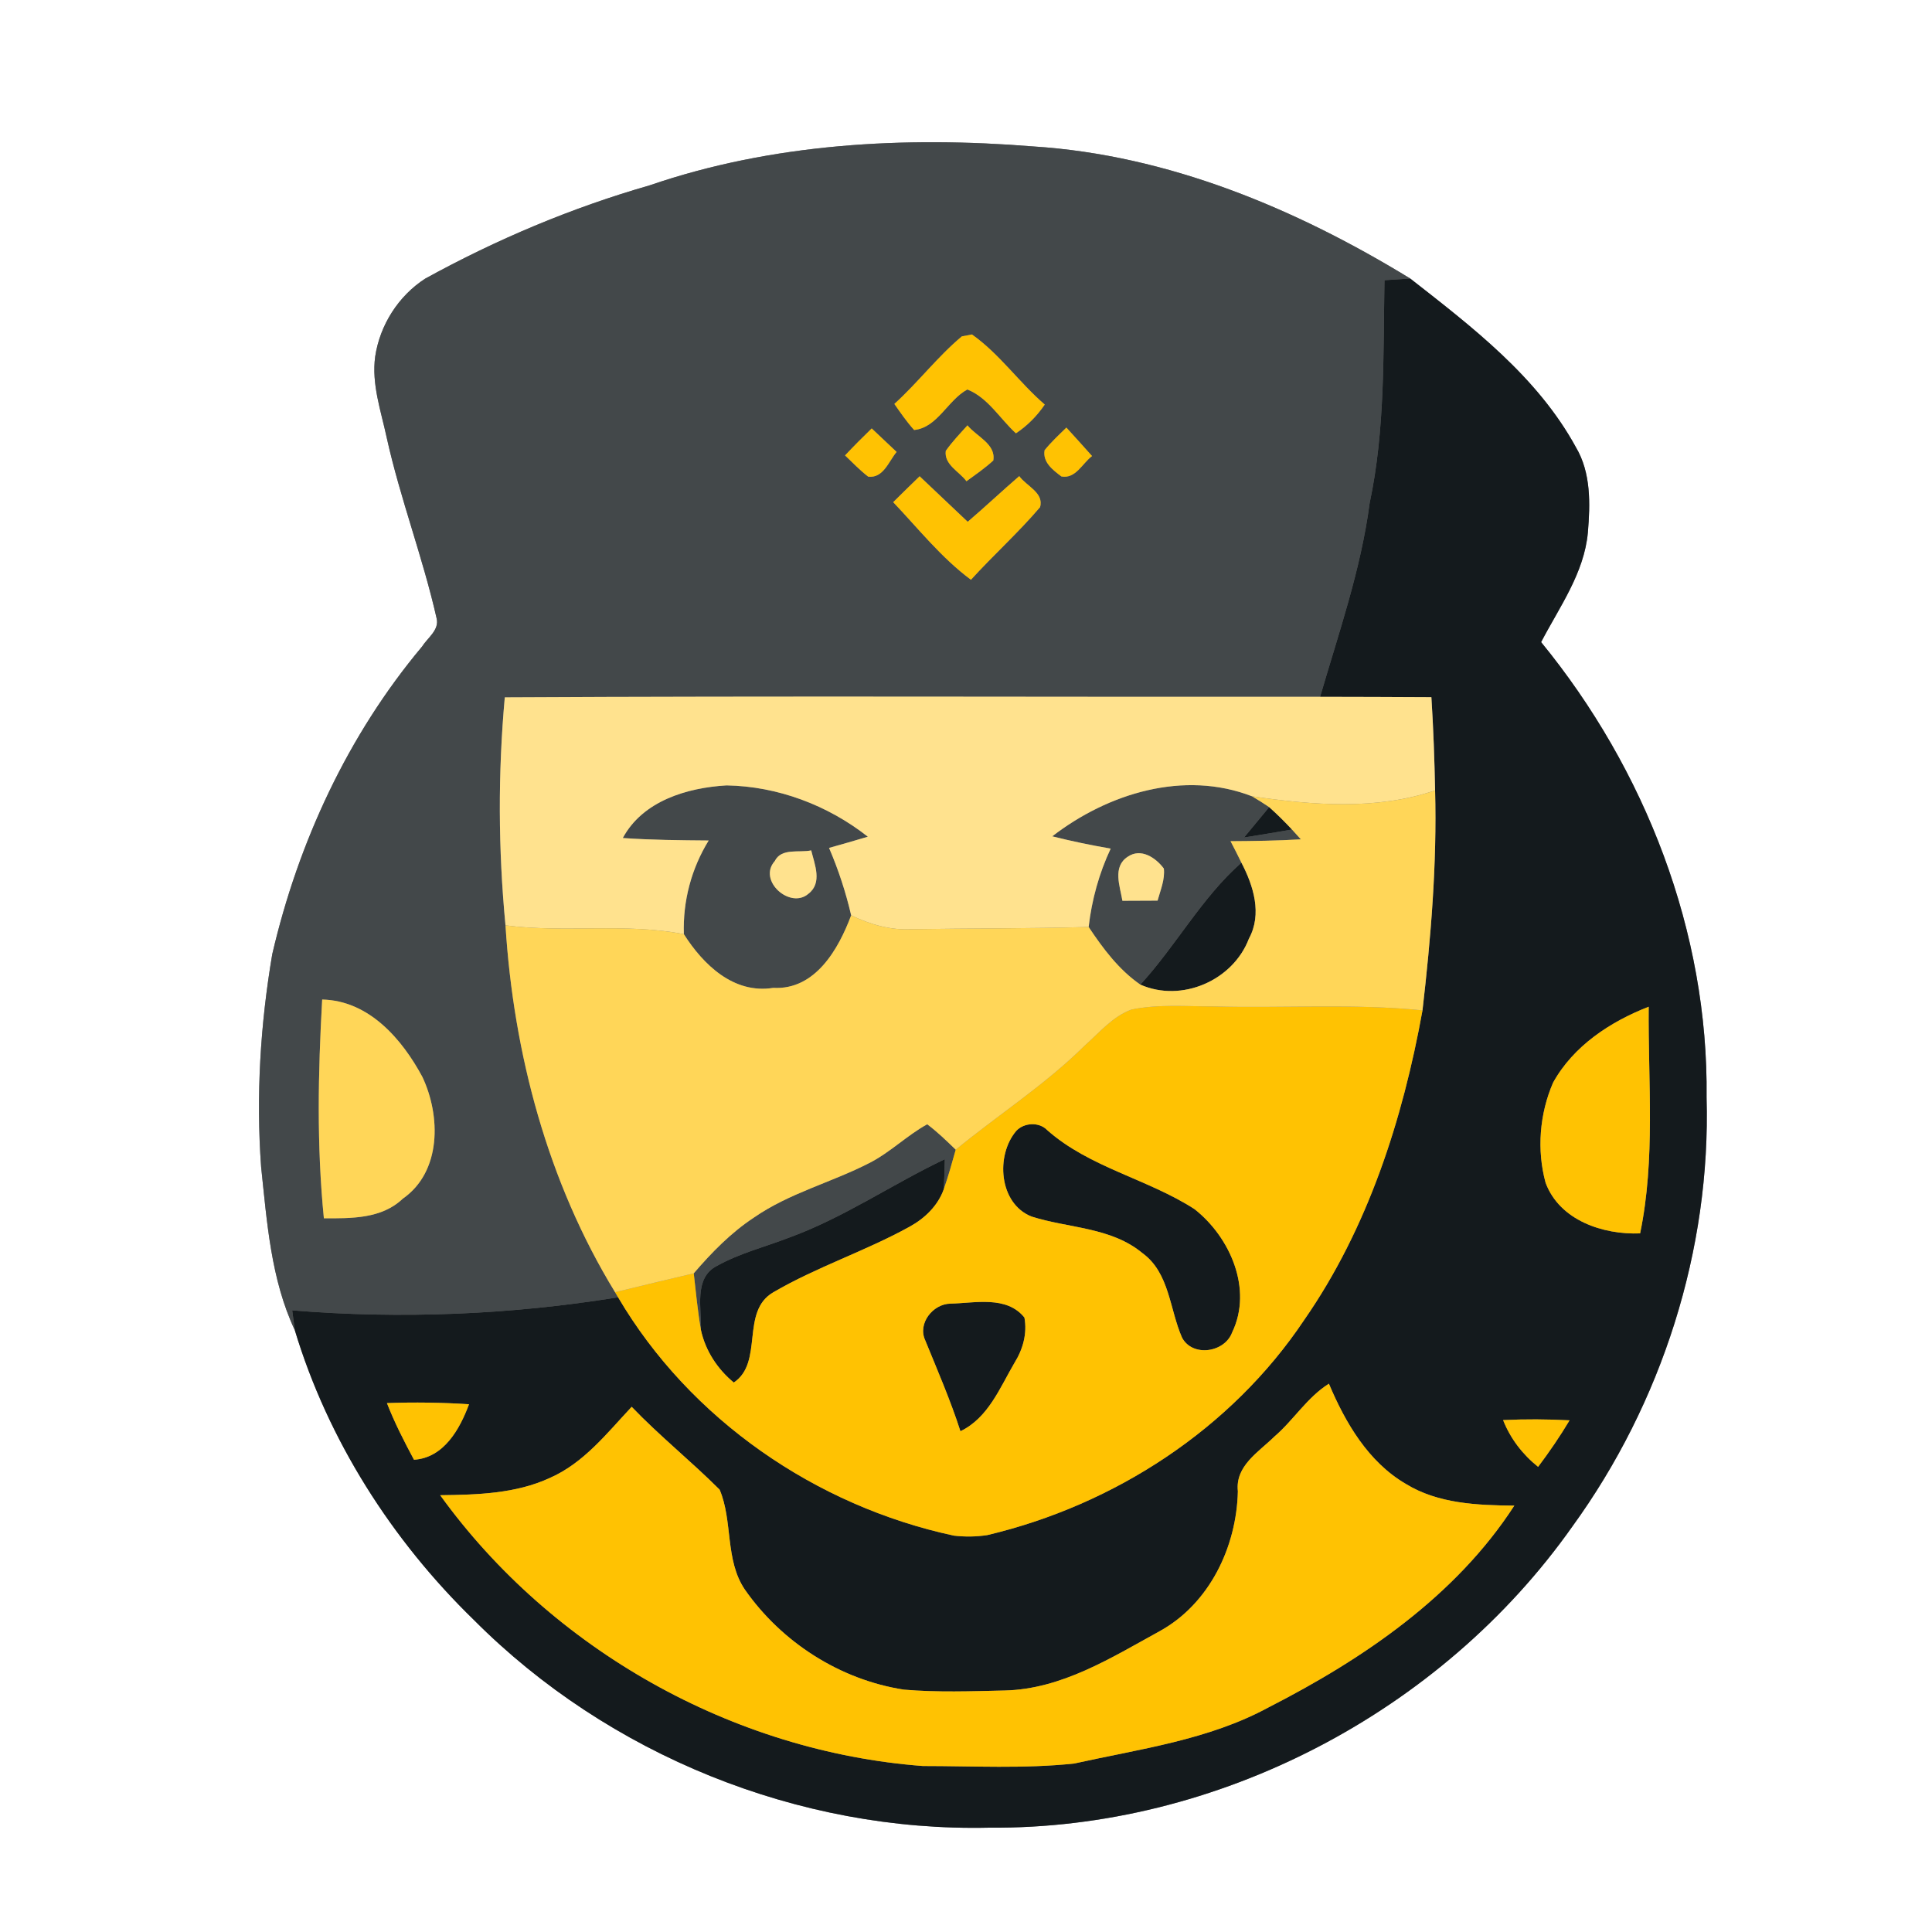 <?xml version="1.0" encoding="UTF-8" ?>
<!DOCTYPE svg PUBLIC "-//W3C//DTD SVG 1.1//EN" "http://www.w3.org/Graphics/SVG/1.1/DTD/svg11.dtd">
<svg width="250pt" height="250pt" viewBox="0 0 250 250" version="1.1" xmlns="http://www.w3.org/2000/svg">
<rect x="0" y="0" width="250" height="250" fill="#808080" stroke="none"/>
<g id="#ffffffff">
<path fill="#ffffff" opacity="1.00" d=" M 0.00 0.00 L 250.00 0.00 L 250.00 250.00 L 0.00 250.00 L 0.00 0.00 M 84.04 23.99 C 73.94 26.89 64.23 30.99 55.03 36.05 C 51.56 38.28 49.16 42.06 48.55 46.13 C 48.06 49.71 49.30 53.17 50.04 56.63 C 51.79 64.53 54.72 72.13 56.50 80.02 C 56.87 81.52 55.32 82.54 54.61 83.67 C 45.02 95.12 38.60 108.98 35.23 123.47 C 33.69 132.55 33.12 141.81 33.79 151.01 C 34.55 158.14 35.05 165.54 38.15 172.13 C 42.44 186.34 50.70 199.30 61.33 209.63 C 78.71 227.08 103.35 237.07 128.00 236.50 C 157.48 236.75 186.49 221.58 203.46 197.53 C 215.04 181.57 221.39 161.75 220.83 142.00 C 221.09 120.60 212.90 99.57 199.42 83.09 C 201.79 78.55 204.99 74.17 205.47 68.91 C 205.78 65.20 205.89 61.18 203.92 57.87 C 198.94 48.75 190.51 42.32 182.48 36.04 C 167.71 27.00 151.16 20.07 133.72 18.95 C 117.07 17.61 99.95 18.53 84.04 23.99 Z" />
</g>
<g id="#43484aff">
<path fill="#43484a" opacity="1.00" d=" M 84.04 23.99 C 99.95 18.53 117.07 17.61 133.72 18.95 C 151.16 20.07 167.71 27.00 182.48 36.04 C 181.37 36.11 180.26 36.18 179.15 36.26 C 178.98 45.90 179.25 55.62 177.23 65.11 C 176.10 73.71 173.23 81.89 170.82 90.17 C 135.66 90.20 100.49 90.05 65.32 90.24 C 64.43 100.05 64.47 109.93 65.41 119.74 C 66.45 136.32 70.87 152.97 79.59 167.21 L 79.98 167.87 C 66.05 170.13 51.89 170.71 37.81 169.56 C 37.90 170.20 38.07 171.49 38.15 172.13 C 35.05 165.54 34.55 158.14 33.79 151.01 C 33.12 141.81 33.69 132.55 35.23 123.47 C 38.60 108.98 45.02 95.12 54.61 83.67 C 55.32 82.54 56.87 81.52 56.50 80.02 C 54.72 72.13 51.79 64.53 50.04 56.63 C 49.30 53.17 48.06 49.71 48.55 46.13 C 49.16 42.06 51.56 38.28 55.03 36.05 C 64.23 30.99 73.94 26.89 84.04 23.99 M 124.46 43.53 C 121.30 46.17 118.79 49.50 115.73 52.27 C 116.54 53.42 117.34 54.60 118.29 55.64 C 121.30 55.34 122.63 51.78 125.17 50.40 C 127.82 51.43 129.40 54.19 131.46 56.07 C 132.94 55.09 134.19 53.82 135.19 52.35 C 131.88 49.50 129.34 45.80 125.77 43.28 C 125.44 43.34 124.79 43.47 124.46 43.53 M 125.19 55.04 C 124.22 56.12 123.21 57.16 122.38 58.35 C 122.16 60.14 124.14 61.02 125.06 62.27 C 126.24 61.41 127.45 60.58 128.53 59.59 C 128.90 57.45 126.34 56.47 125.19 55.04 M 109.35 58.93 C 110.33 59.87 111.27 60.85 112.35 61.68 C 114.30 61.91 114.99 59.71 116.02 58.48 C 114.95 57.46 113.88 56.45 112.80 55.44 C 111.62 56.58 110.47 57.74 109.35 58.93 M 135.17 58.26 C 134.90 59.82 136.25 60.82 137.34 61.65 C 139.18 62.00 140.06 59.95 141.31 59.01 C 140.21 57.77 139.10 56.55 137.99 55.33 C 137.02 56.28 136.02 57.20 135.17 58.26 M 115.58 64.98 C 118.84 68.41 121.81 72.18 125.64 75.02 C 128.55 71.82 131.78 68.92 134.58 65.63 C 135.13 63.76 132.80 62.89 131.89 61.61 C 129.64 63.55 127.48 65.59 125.22 67.52 C 123.14 65.56 121.07 63.59 119.00 61.63 C 117.85 62.74 116.71 63.86 115.58 64.98 M 41.69 129.34 C 41.16 138.77 40.97 148.24 41.91 157.65 C 45.46 157.65 49.36 157.74 52.12 155.11 C 57.14 151.61 57.04 144.41 54.66 139.36 C 52.02 134.44 47.73 129.47 41.69 129.34 Z" />
<path fill="#43484a" opacity="1.00" d=" M 136.16 108.22 C 143.37 102.66 153.20 99.62 162.01 103.04 C 162.76 103.48 163.50 103.95 164.23 104.44 C 163.14 105.75 162.06 107.05 160.98 108.37 C 163.05 108.04 165.12 107.70 167.18 107.34 C 167.47 107.65 168.04 108.29 168.33 108.61 C 165.30 108.79 162.26 108.83 159.23 108.85 C 159.71 109.77 160.19 110.69 160.64 111.63 C 155.47 116.19 152.19 122.37 147.56 127.41 C 144.77 125.48 142.73 122.74 140.87 119.95 C 141.27 116.44 142.22 113.01 143.72 109.81 C 141.18 109.37 138.66 108.85 136.16 108.22 M 145.93 110.86 C 143.92 112.17 144.93 114.68 145.24 116.56 C 146.76 116.55 148.27 116.54 149.79 116.54 C 150.16 115.18 150.76 113.82 150.60 112.39 C 149.55 110.98 147.63 109.69 145.93 110.86 Z" />
<path fill="#43484a" opacity="1.00" d=" M 80.59 108.44 C 83.18 103.63 88.91 101.93 94.01 101.63 C 100.62 101.74 107.12 104.19 112.30 108.27 C 110.63 108.77 108.96 109.25 107.28 109.72 C 108.49 112.54 109.45 115.46 110.14 118.44 C 108.50 122.83 105.49 128.13 100.06 127.83 C 94.94 128.65 91.01 124.84 88.49 120.88 C 88.35 116.59 89.46 112.41 91.70 108.76 C 88.00 108.73 84.29 108.70 80.59 108.44 M 100.25 111.43 C 98.01 113.95 102.25 117.69 104.60 115.66 C 106.45 114.25 105.41 111.85 104.97 110.04 C 103.42 110.38 101.11 109.68 100.25 111.43 Z" />
<path fill="#43484a" opacity="1.00" d=" M 112.46 150.51 C 115.17 149.14 117.33 146.94 119.98 145.48 C 121.30 146.47 122.49 147.62 123.67 148.77 C 123.19 150.49 122.71 152.21 122.12 153.90 C 122.19 152.60 122.24 151.30 122.26 150.00 C 115.47 153.22 109.22 157.56 102.13 160.14 C 99.00 161.35 95.70 162.17 92.75 163.82 C 89.74 165.36 90.80 169.36 90.70 172.10 C 90.28 169.67 90.05 167.22 89.77 164.77 C 92.08 162.08 94.58 159.51 97.56 157.55 C 102.11 154.39 107.57 153.02 112.46 150.51 Z" />
</g>
<g id="#141a1dff">
<path fill="#141a1d" opacity="1.00" d=" M 179.15 36.26 C 180.26 36.18 181.37 36.11 182.48 36.04 C 190.51 42.32 198.94 48.75 203.92 57.87 C 205.89 61.18 205.78 65.20 205.47 68.91 C 204.99 74.17 201.79 78.55 199.42 83.09 C 212.90 99.57 221.09 120.60 220.83 142.00 C 221.39 161.75 215.04 181.57 203.46 197.53 C 186.49 221.58 157.48 236.75 128.00 236.50 C 103.35 237.07 78.71 227.08 61.33 209.63 C 50.70 199.30 42.44 186.34 38.15 172.13 C 38.07 171.49 37.90 170.20 37.81 169.56 C 51.89 170.71 66.05 170.13 79.98 167.87 C 89.29 183.68 105.58 194.88 123.43 198.71 C 124.87 198.88 126.33 198.86 127.76 198.64 C 144.20 194.74 159.33 184.92 168.77 170.79 C 177.01 158.93 181.52 144.84 184.07 130.74 C 185.16 121.29 185.95 111.80 185.70 102.28 C 185.62 98.26 185.48 94.24 185.22 90.22 C 180.42 90.18 175.62 90.19 170.82 90.17 C 173.23 81.89 176.10 73.71 177.23 65.11 C 179.25 55.62 178.98 45.90 179.15 36.26 M 200.97 140.09 C 199.22 144.11 198.84 148.81 200.00 153.05 C 201.81 157.92 207.43 159.79 212.23 159.60 C 214.23 149.95 213.25 140.06 213.34 130.27 C 208.37 132.21 203.61 135.33 200.97 140.09 M 164.91 185.89 C 162.87 187.90 159.82 189.67 160.18 192.97 C 160.02 200.16 156.51 207.53 150.05 211.08 C 143.79 214.52 137.37 218.58 130.00 218.75 C 125.66 218.85 121.30 219.01 116.97 218.64 C 108.71 217.37 101.13 212.51 96.37 205.67 C 93.79 201.84 94.85 196.83 93.12 192.76 C 89.44 189.08 85.35 185.81 81.74 182.04 C 78.55 185.44 75.56 189.30 71.18 191.23 C 66.75 193.29 61.76 193.42 56.96 193.48 C 71.38 213.45 94.83 226.66 119.41 228.52 C 125.94 228.52 132.50 228.89 139.00 228.20 C 147.50 226.31 156.39 225.15 164.14 220.94 C 176.39 214.68 188.36 206.56 195.95 194.83 C 191.17 194.78 186.11 194.59 181.92 192.02 C 177.05 189.18 174.09 184.10 171.96 179.05 C 169.14 180.82 167.40 183.75 164.91 185.89 M 50.07 181.56 C 51.05 184.08 52.29 186.50 53.57 188.89 C 57.43 188.64 59.49 184.94 60.69 181.71 C 57.15 181.48 53.61 181.43 50.07 181.56 M 194.50 183.76 C 195.45 186.16 197.02 188.20 199.03 189.81 C 200.49 187.87 201.86 185.87 203.10 183.79 C 200.24 183.64 197.36 183.62 194.50 183.76 Z" />
<path fill="#141a1d" opacity="1.00" d=" M 160.98 108.37 C 162.06 107.05 163.14 105.75 164.23 104.44 C 165.26 105.36 166.24 106.33 167.18 107.34 C 165.12 107.70 163.05 108.04 160.98 108.37 Z" />
<path fill="#141a1d" opacity="1.00" d=" M 147.56 127.41 C 152.19 122.37 155.47 116.19 160.64 111.63 C 162.20 114.62 163.35 118.27 161.61 121.46 C 159.55 126.88 152.91 129.77 147.56 127.41 Z" />
<path fill="#141a1d" opacity="1.00" d=" M 131.51 146.33 C 132.51 145.26 134.46 145.15 135.50 146.23 C 140.99 151.09 148.50 152.54 154.57 156.46 C 159.17 160.08 162.14 166.81 159.44 172.41 C 158.48 175.02 154.33 175.65 152.96 173.10 C 151.34 169.44 151.35 164.72 147.84 162.16 C 143.78 158.78 138.27 158.95 133.48 157.42 C 129.24 155.74 128.81 149.48 131.51 146.33 Z" />
<path fill="#141a1d" opacity="1.00" d=" M 102.13 160.14 C 109.22 157.56 115.47 153.22 122.26 150.00 C 122.24 151.30 122.19 152.60 122.12 153.90 C 121.36 156.02 119.67 157.65 117.73 158.72 C 112.01 161.89 105.72 163.92 100.07 167.22 C 95.77 169.70 98.87 176.29 94.95 178.90 C 92.84 177.16 91.28 174.78 90.70 172.10 C 90.80 169.36 89.74 165.36 92.75 163.82 C 95.70 162.17 99.00 161.35 102.13 160.14 Z" />
<path fill="#141a1d" opacity="1.00" d=" M 119.72 173.43 C 118.71 171.26 120.71 168.73 122.98 168.69 C 126.17 168.62 130.25 167.62 132.56 170.49 C 132.94 172.54 132.37 174.59 131.28 176.34 C 129.38 179.58 127.88 183.47 124.28 185.20 C 122.99 181.19 121.31 177.33 119.72 173.43 Z" />
</g>
<g id="#ffc202ff">
<path fill="#ffc202" opacity="1.00" d=" M 124.46 43.53 C 124.79 43.47 125.44 43.34 125.77 43.28 C 129.34 45.80 131.88 49.50 135.19 52.35 C 134.19 53.82 132.94 55.09 131.46 56.07 C 129.40 54.19 127.82 51.43 125.17 50.40 C 122.63 51.78 121.30 55.34 118.29 55.64 C 117.34 54.60 116.54 53.42 115.73 52.27 C 118.79 49.50 121.30 46.17 124.46 43.53 Z" />
<path fill="#ffc202" opacity="1.00" d=" M 125.19 55.04 C 126.34 56.47 128.90 57.45 128.53 59.59 C 127.45 60.58 126.24 61.41 125.06 62.27 C 124.14 61.02 122.16 60.14 122.38 58.35 C 123.21 57.16 124.22 56.12 125.19 55.04 Z" />
<path fill="#ffc202" opacity="1.00" d=" M 109.35 58.93 C 110.47 57.74 111.62 56.58 112.80 55.44 C 113.88 56.45 114.95 57.46 116.02 58.48 C 114.99 59.71 114.30 61.91 112.35 61.68 C 111.27 60.85 110.33 59.87 109.35 58.93 Z" />
<path fill="#ffc202" opacity="1.00" d=" M 135.17 58.26 C 136.02 57.20 137.02 56.28 137.99 55.33 C 139.10 56.55 140.21 57.77 141.31 59.01 C 140.06 59.95 139.18 62.00 137.34 61.65 C 136.25 60.82 134.90 59.82 135.17 58.26 Z" />
<path fill="#ffc202" opacity="1.00" d=" M 115.58 64.98 C 116.71 63.86 117.85 62.74 119.00 61.63 C 121.07 63.59 123.14 65.56 125.22 67.52 C 127.48 65.59 129.64 63.55 131.89 61.61 C 132.80 62.89 135.13 63.76 134.58 65.63 C 131.78 68.92 128.55 71.82 125.64 75.02 C 121.81 72.18 118.84 68.41 115.58 64.98 Z" />
<path fill="#ffc202" opacity="1.00" d=" M 140.34 135.32 C 142.24 133.64 143.96 131.54 146.40 130.64 C 149.88 129.91 153.47 130.24 157.00 130.23 C 166.02 130.48 175.07 129.83 184.07 130.74 C 181.52 144.84 177.01 158.93 168.77 170.79 C 159.33 184.92 144.20 194.74 127.76 198.64 C 126.33 198.86 124.87 198.88 123.43 198.71 C 105.58 194.88 89.29 183.68 79.98 167.87 L 79.59 167.21 C 82.98 166.37 86.37 165.58 89.77 164.77 C 90.05 167.22 90.28 169.67 90.70 172.10 C 91.28 174.78 92.84 177.16 94.95 178.90 C 98.87 176.29 95.77 169.70 100.07 167.22 C 105.72 163.92 112.01 161.89 117.73 158.72 C 119.67 157.65 121.36 156.02 122.12 153.90 C 122.71 152.21 123.19 150.49 123.67 148.77 C 129.19 144.24 135.25 140.36 140.34 135.32 M 131.51 146.33 C 128.81 149.48 129.24 155.74 133.48 157.42 C 138.27 158.95 143.78 158.78 147.84 162.16 C 151.35 164.72 151.34 169.44 152.96 173.10 C 154.33 175.65 158.48 175.02 159.44 172.41 C 162.14 166.81 159.17 160.08 154.57 156.46 C 148.50 152.54 140.99 151.09 135.50 146.23 C 134.46 145.15 132.51 145.26 131.51 146.33 M 119.72 173.43 C 121.31 177.33 122.99 181.19 124.28 185.20 C 127.88 183.47 129.38 179.58 131.28 176.34 C 132.37 174.59 132.94 172.54 132.56 170.49 C 130.25 167.62 126.17 168.62 122.98 168.69 C 120.71 168.73 118.71 171.26 119.72 173.43 Z" />
<path fill="#ffc202" opacity="1.00" d=" M 200.97 140.09 C 203.61 135.33 208.37 132.21 213.34 130.27 C 213.25 140.06 214.23 149.95 212.23 159.60 C 207.43 159.79 201.81 157.92 200.00 153.05 C 198.84 148.81 199.22 144.11 200.97 140.09 Z" />
<path fill="#ffc202" opacity="1.00" d=" M 164.91 185.89 C 167.40 183.75 169.14 180.82 171.96 179.05 C 174.09 184.10 177.05 189.18 181.92 192.02 C 186.11 194.59 191.17 194.78 195.95 194.83 C 188.36 206.56 176.39 214.68 164.14 220.94 C 156.39 225.15 147.50 226.31 139.00 228.20 C 132.50 228.89 125.94 228.52 119.41 228.52 C 94.83 226.66 71.38 213.45 56.96 193.48 C 61.76 193.42 66.75 193.29 71.18 191.23 C 75.56 189.30 78.55 185.44 81.74 182.04 C 85.35 185.81 89.44 189.08 93.12 192.76 C 94.85 196.83 93.79 201.84 96.37 205.67 C 101.13 212.51 108.71 217.37 116.97 218.64 C 121.30 219.01 125.66 218.85 130.00 218.75 C 137.37 218.58 143.79 214.52 150.05 211.08 C 156.51 207.53 160.02 200.16 160.18 192.97 C 159.82 189.67 162.87 187.90 164.91 185.89 Z" />
<path fill="#ffc202" opacity="1.00" d=" M 50.07 181.56 C 53.61 181.43 57.15 181.48 60.69 181.71 C 59.49 184.94 57.43 188.64 53.57 188.89 C 52.29 186.50 51.05 184.08 50.07 181.56 Z" />
<path fill="#ffc202" opacity="1.00" d=" M 194.50 183.76 C 197.36 183.62 200.24 183.64 203.10 183.79 C 201.86 185.87 200.49 187.87 199.03 189.81 C 197.02 188.20 195.45 186.16 194.50 183.76 Z" />
</g>
<g id="#ffe28eff">
<path fill="#ffe28e" opacity="1.00" d=" M 65.32 90.24 C 100.49 90.05 135.66 90.20 170.82 90.17 C 175.62 90.19 180.42 90.18 185.22 90.22 C 185.48 94.24 185.62 98.26 185.70 102.28 C 178.08 104.87 169.83 104.19 162.01 103.04 C 153.20 99.62 143.37 102.66 136.16 108.22 C 138.66 108.85 141.18 109.37 143.72 109.81 C 142.22 113.01 141.27 116.44 140.87 119.95 C 133.23 120.17 125.59 120.12 117.95 120.24 C 115.22 120.39 112.58 119.62 110.14 118.44 C 109.45 115.46 108.49 112.54 107.28 109.72 C 108.96 109.25 110.63 108.77 112.30 108.27 C 107.12 104.19 100.62 101.74 94.01 101.63 C 88.91 101.93 83.18 103.63 80.59 108.44 C 84.29 108.70 88.00 108.73 91.70 108.76 C 89.46 112.41 88.35 116.59 88.49 120.88 C 80.87 119.39 73.08 120.75 65.41 119.74 C 64.47 109.93 64.43 100.05 65.32 90.24 Z" />
<path fill="#ffe28e" opacity="1.00" d=" M 100.25 111.43 C 101.11 109.68 103.42 110.38 104.97 110.04 C 105.41 111.85 106.45 114.25 104.60 115.66 C 102.25 117.69 98.01 113.95 100.25 111.43 Z" />
<path fill="#ffe28e" opacity="1.00" d=" M 145.93 110.86 C 147.63 109.69 149.55 110.98 150.60 112.39 C 150.76 113.82 150.16 115.18 149.79 116.54 C 148.27 116.54 146.76 116.55 145.24 116.56 C 144.93 114.68 143.92 112.17 145.93 110.86 Z" />
</g>
<g id="#ffd658ff">
<path fill="#ffd658" opacity="1.00" d=" M 162.01 103.04 C 169.83 104.19 178.08 104.87 185.70 102.28 C 185.95 111.80 185.16 121.29 184.07 130.74 C 175.07 129.83 166.02 130.48 157.00 130.23 C 153.47 130.24 149.88 129.91 146.40 130.64 C 143.96 131.54 142.24 133.64 140.34 135.32 C 135.25 140.36 129.19 144.24 123.67 148.77 C 122.49 147.62 121.30 146.47 119.98 145.48 C 117.33 146.94 115.17 149.14 112.46 150.51 C 107.57 153.02 102.11 154.39 97.56 157.55 C 94.58 159.51 92.08 162.08 89.77 164.77 C 86.37 165.58 82.98 166.37 79.59 167.21 C 70.87 152.97 66.45 136.32 65.41 119.74 C 73.08 120.75 80.87 119.39 88.49 120.88 C 91.01 124.84 94.94 128.65 100.06 127.83 C 105.49 128.13 108.50 122.83 110.14 118.44 C 112.58 119.62 115.22 120.39 117.95 120.24 C 125.59 120.12 133.23 120.17 140.87 119.95 C 142.73 122.74 144.77 125.48 147.56 127.41 C 152.91 129.77 159.55 126.88 161.61 121.46 C 163.35 118.27 162.20 114.62 160.64 111.63 C 160.19 110.69 159.71 109.77 159.23 108.85 C 162.26 108.83 165.30 108.79 168.33 108.61 C 168.04 108.29 167.47 107.65 167.18 107.34 C 166.24 106.33 165.26 105.36 164.23 104.44 C 163.50 103.95 162.76 103.48 162.01 103.04 Z" />
<path fill="#ffd658" opacity="1.00" d=" M 41.69 129.34 C 47.73 129.47 52.02 134.44 54.66 139.36 C 57.04 144.41 57.14 151.61 52.12 155.11 C 49.36 157.74 45.46 157.65 41.91 157.65 C 40.97 148.24 41.16 138.77 41.69 129.34 Z" />
</g>
</svg>
